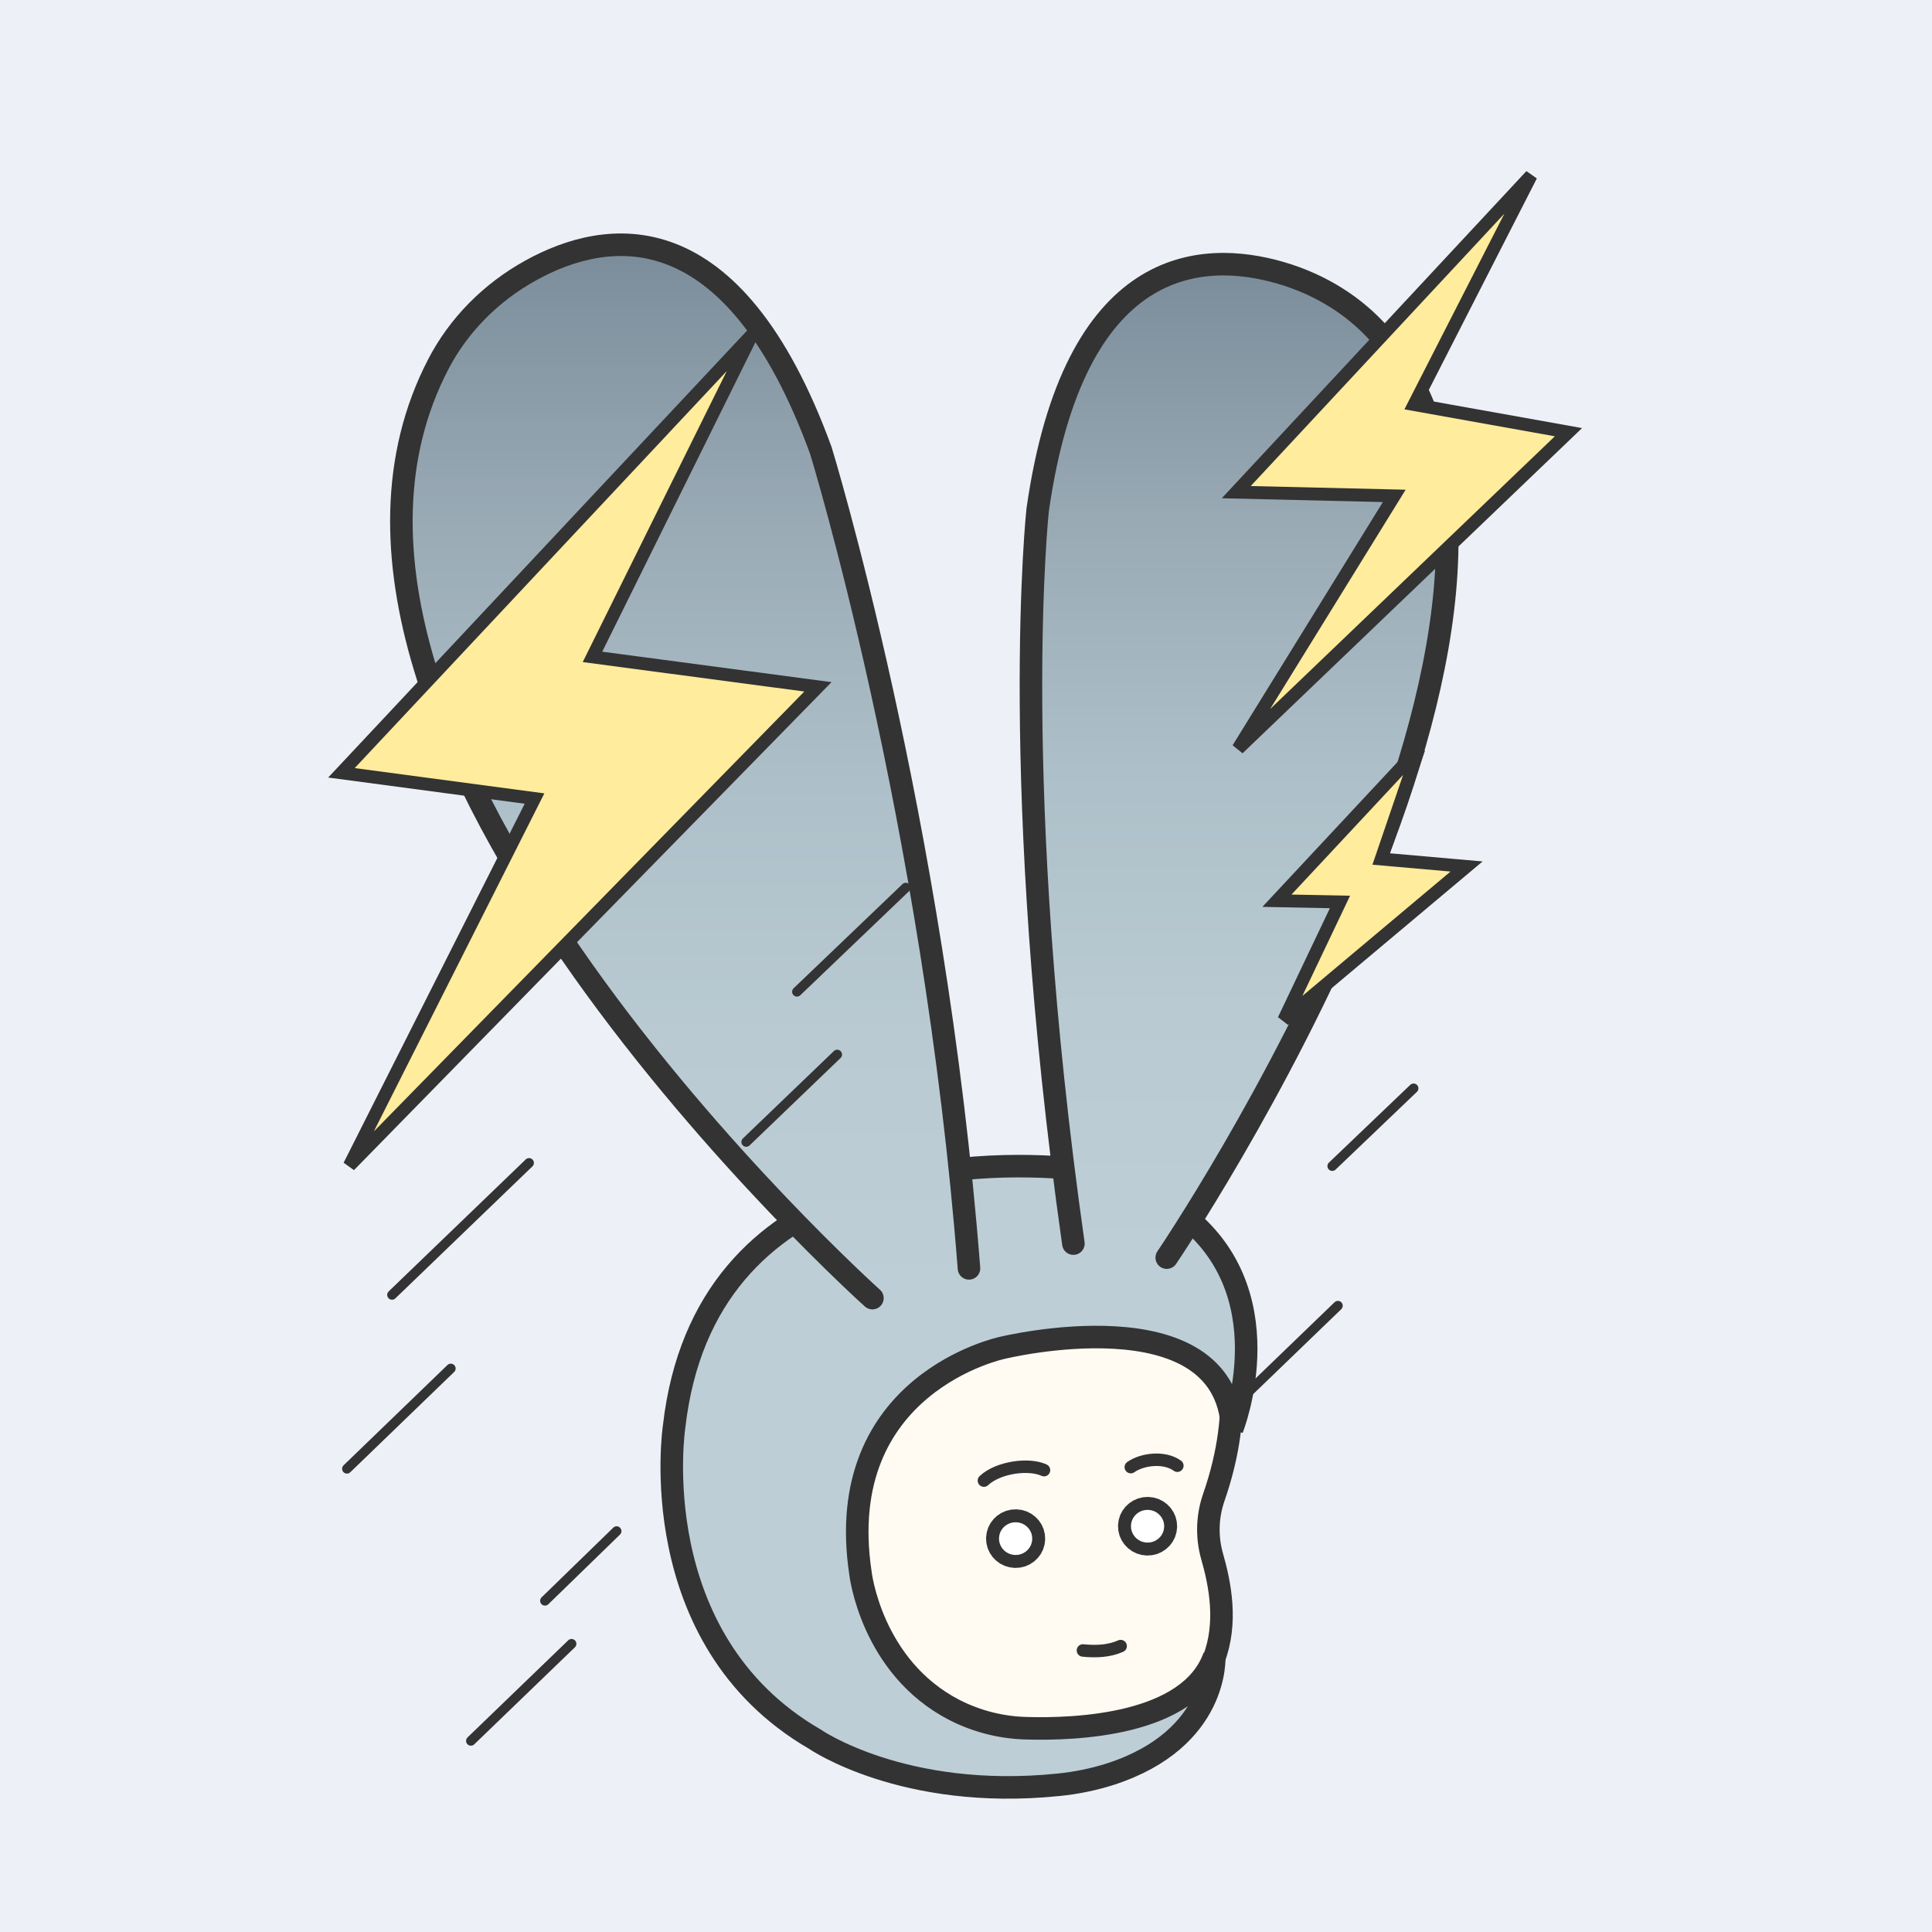 <svg height="1200" node-id="1" sillyvg="true" template-height="1200" template-width="1200" version="1.1" viewBox="0 0 1200 1200" width="1200" xmlns="http://www.w3.org/2000/svg" xmlns:xlink="http://www.w3.org/1999/xlink"><defs node-id="35"><linearGradient gradientUnits="userSpaceOnUse" id="未命名的渐变_40" node-id="5" spreadMethod="pad" x1="425.57" x2="425.57" y1="806.28" y2="152.06"><stop offset="0" stop-color="#bdced6"></stop><stop offset="0.25" stop-color="#b9cad2"></stop><stop offset="0.49" stop-color="#adbfc8"></stop><stop offset="0.73" stop-color="#9aabb6"></stop><stop offset="0.97" stop-color="#7e909d"></stop><stop offset="1" stop-color="#7a8c99"></stop></linearGradient><linearGradient gradientUnits="userSpaceOnUse" id="未命名的渐变_40-2" node-id="12" spreadMethod="pad" x1="769.6" x2="769.6" y1="781.13" y2="164.08"><stop offset="0" stop-color="#bdced6"></stop><stop offset="0.25" stop-color="#b9cad2"></stop><stop offset="0.49" stop-color="#adbfc8"></stop><stop offset="0.73" stop-color="#9aabb6"></stop><stop offset="0.97" stop-color="#7e909d"></stop><stop offset="1" stop-color="#7a8c99"></stop></linearGradient></defs><path d="M 0.00 0.00 L 1200.00 0.00 L 1200.00 1200.00 L 0.00 1200.00 Z" fill="#edf1f7" fill-rule="nonzero" node-id="66" stroke="none" target-height="1200" target-width="1200" target-x="0" target-y="0"></path><path d="M 673.91 1084.68 C 772.03 1063.36 762.75 1001.01 752.83 966.56 C 749.43 954.48 749.83 941.65 754.00 929.81 C 763.60 902.06 766.00 878.07 764.62 858.03 C 761.63 816.09 730.35 781.62 688.89 774.59 C 387.89 722.77 485.89 1004.16 485.89 1004.16 C 485.89 1004.16 521.59 1062.69 569.04 1086.06 C 569.00 1086.06 638.83 1101.84 673.91 1084.68 Z" fill="#fffbf3" fill-rule="nonzero" node-id="68" stroke="#333333" stroke-linecap="round" stroke-width="14" target-height="379.07" target-width="384.14" target-x="387.89" target-y="722.77"></path><path d="M 702.35 911.26 C 709.35 906.26 723.18 904.51 731.28 910.38" fill="#ffffff" fill-rule="nonzero" node-id="70" stroke="#333333" stroke-linecap="round" stroke-width="7.74" target-height="6.75" target-width="28.93" target-x="702.35" target-y="904.51"></path><path d="M 611.12 919.63 C 620.12 911.21 639.24 908.79 648.45 913.14" fill="#ffffff" fill-rule="nonzero" node-id="72" stroke="#333333" stroke-linecap="round" stroke-width="7.74" target-height="10.84" target-width="37.33" target-x="611.12" target-y="908.79"></path><path d="M 672.62 1025.13 C 681.15 1026.01 689.12 1025.50 696.06 1022.41" fill="#ffffff" fill-rule="nonzero" node-id="74" stroke="#333333" stroke-linecap="round" stroke-width="7.74" target-height="3.6" target-width="23.44" target-x="672.62" target-y="1022.41"></path><path d="M 689.83 1101.89 C 757.21 1079.97 754.17 1028.89 754.17 1028.89 C 738.82 1071.75 667.82 1074.35 637.49 1073.44 C 621.98 1073.06 606.75 1069.20 592.92 1062.16 C 541.00 1035.43 534.43 977.00 534.43 977.00 C 516.81 859.16 622.63 837.15 622.63 837.15 C 622.63 837.15 761.09 803.43 765.35 887.36 C 765.35 887.36 800.05 800.30 730.68 751.53 C 711.91 738.35 689.85 728.00 667.00 725.87 C 607.38 720.24 437.65 721.09 418.72 885.93 C 418.72 885.93 398.72 1017.86 506.00 1080.15 C 506.00 1080.15 561.00 1118.37 657.19 1108.59 C 668.28 1107.52 679.22 1105.27 689.83 1101.89 Z" fill="#bdced6" fill-rule="nonzero" node-id="76" stroke="#333333" stroke-linecap="round" stroke-width="14" target-height="398.13" target-width="401.33" target-x="398.72" target-y="720.24"></path><path d="M 541.87 806.28 C 541.87 806.28 152.06 456.65 272.35 226.00 C 284.66 202.40 304.35 181.90 329.94 167.81 C 376.57 142.12 454.94 129.46 509.85 279.81 C 509.85 279.81 580.17 508.56 601.85 787.81" fill="url(#未命名的渐变_40)" fill-rule="nonzero" node-id="78" stroke="#333333" stroke-linecap="round" stroke-width="14" target-height="676.82" target-width="449.79" target-x="152.06" target-y="129.46"></path><path d="M 724.69 781.13 C 724.69 781.13 1001.69 373.13 857.11 207.92 C 841.86 190.50 820.75 176.86 795.51 169.49 C 746.35 155.15 667.04 158.75 644.51 316.71 C 644.51 316.71 626.07 486.08 666.70 772.42" fill="url(#未命名的渐变_40-2)" fill-rule="nonzero" node-id="80" stroke="#333333" stroke-linecap="round" stroke-width="14" target-height="625.98" target-width="375.62" target-x="626.07" target-y="155.15"></path><g node-id="114"><path d="M 631.20 941.48 L 633.81 941.79 L 636.19 942.50 L 638.39 943.61 L 640.36 945.07 L 642.03 946.81 L 643.40 948.83 L 644.40 951.06 L 644.99 953.45 L 645.16 956.05 L 644.85 958.63 L 644.13 960.98 L 643.01 963.15 L 641.53 965.10 L 639.78 966.75 L 637.73 968.10 L 635.48 969.09 L 633.06 969.68 L 630.44 969.85 L 627.82 969.53 L 625.44 968.82 L 623.25 967.71 L 621.27 966.25 L 619.61 964.51 L 618.24 962.49 L 617.24 960.26 L 616.65 957.87 L 616.47 955.28 L 616.79 952.69 L 617.50 950.34 L 618.62 948.17 L 620.10 946.22 L 621.85 944.58 L 623.91 943.22 L 626.16 942.23 L 628.57 941.65 L 631.20 941.48 Z" fill="#ffffff" fill-rule="nonzero" group-id="1" node-id="84" stroke="#333333" stroke-linecap="round" stroke-width="8" target-height="28.37" target-width="28.69" target-x="616.47" target-y="941.48"></path></g><g node-id="115"><path d="M 713.15 933.78 L 715.77 934.09 L 718.15 934.80 L 720.34 935.91 L 722.32 937.38 L 723.98 939.11 L 725.35 941.14 L 726.35 943.36 L 726.94 945.76 L 727.12 948.35 L 726.80 950.93 L 726.09 953.29 L 724.97 955.46 L 723.49 957.41 L 721.74 959.05 L 719.68 960.41 L 717.43 961.40 L 715.02 961.98 L 712.39 962.15 L 709.78 961.84 L 707.40 961.13 L 705.20 960.02 L 703.23 958.55 L 701.57 956.82 L 700.19 954.79 L 699.19 952.56 L 698.60 950.17 L 698.43 947.58 L 698.74 945.00 L 699.46 942.64 L 700.58 940.47 L 702.06 938.52 L 703.81 936.88 L 705.86 935.52 L 708.11 934.53 L 710.53 933.95 L 713.15 933.78 Z" fill="#ffffff" fill-rule="nonzero" group-id="2" node-id="89" stroke="#333333" stroke-linecap="round" stroke-width="8" target-height="28.37" target-width="28.69" target-x="698.43" target-y="933.78"></path></g><path d="M 212.07 480.01 L 467.00 208.00 L 368.00 408.00 L 508.03 426.60 L 217.00 724.00 L 332.00 496.00 L 212.07 480.01 Z" fill="#ffec9c" fill-rule="nonzero" node-id="92" stroke="#333333" stroke-linecap="round" stroke-width="8" target-height="516" target-width="295.96" target-x="212.07" target-y="208"></path><path d="M 767.86 305.68 L 951.00 109.00 L 878.32 251.27 L 974.20 268.44 L 769.00 465.00 L 866.00 308.00 L 767.86 305.68 Z" fill="#ffec9c" fill-rule="nonzero" node-id="94" stroke="#333333" stroke-linecap="round" stroke-width="8" target-height="356" target-width="206.34" target-x="767.86" target-y="109"></path><path d="M 793.13 559.45 L 881.28 464.96 L 857.89 533.53 L 910.91 538.19 L 797.39 633.50 L 832.28 560.23 L 793.13 559.45 Z" fill="#ffec9c" fill-rule="nonzero" node-id="96" stroke="#333333" stroke-linecap="round" stroke-width="8" target-height="168.54" target-width="117.78" target-x="793.13" target-y="464.96"></path><path d="M 328.61 722.31 L 243.49 804.28" fill="#ff8d8d" fill-rule="nonzero" node-id="98" stroke="#333333" stroke-linecap="round" stroke-width="6" target-height="81.97" target-width="85.12" target-x="243.49" target-y="722.31"></path><path d="M 280.00 850.00 L 215.49 912.28" fill="#ff8d8d" fill-rule="nonzero" node-id="100" stroke="#333333" stroke-linecap="round" stroke-width="6" target-height="62.28" target-width="64.51" target-x="215.49" target-y="850"></path><path d="M 562.61 551.31 L 495.00 616.00" fill="#ff8d8d" fill-rule="nonzero" node-id="102" stroke="#333333" stroke-linecap="round" stroke-width="6" target-height="64.69" target-width="67.61" target-x="495" target-y="551.31"></path><path d="M 520.00 655.00 L 463.49 709.28" fill="#ff8d8d" fill-rule="nonzero" node-id="104" stroke="#333333" stroke-linecap="round" stroke-width="6" target-height="54.28" target-width="56.51" target-x="463.49" target-y="655"></path><path d="M 383.00 951.00 L 338.49 994.28" fill="#ff8d8d" fill-rule="nonzero" node-id="106" stroke="#333333" stroke-linecap="round" stroke-width="6" target-height="43.28" target-width="44.51" target-x="338.49" target-y="951"></path><path d="M 878.00 676.00 L 827.49 724.28" fill="#ff8d8d" fill-rule="nonzero" node-id="108" stroke="#333333" stroke-linecap="round" stroke-width="6" target-height="48.28" target-width="50.51" target-x="827.49" target-y="676"></path><path d="M 831.00 811.00 L 768.49 871.28" fill="#ff8d8d" fill-rule="nonzero" node-id="110" stroke="#333333" stroke-linecap="round" stroke-width="6" target-height="60.28" target-width="62.51" target-x="768.49" target-y="811"></path><path d="M 355.00 1021.00 L 292.49 1081.28" fill="#ff8d8d" fill-rule="nonzero" node-id="112" stroke="#333333" stroke-linecap="round" stroke-width="6" target-height="60.28" target-width="62.51" target-x="292.49" target-y="1021"></path></svg>